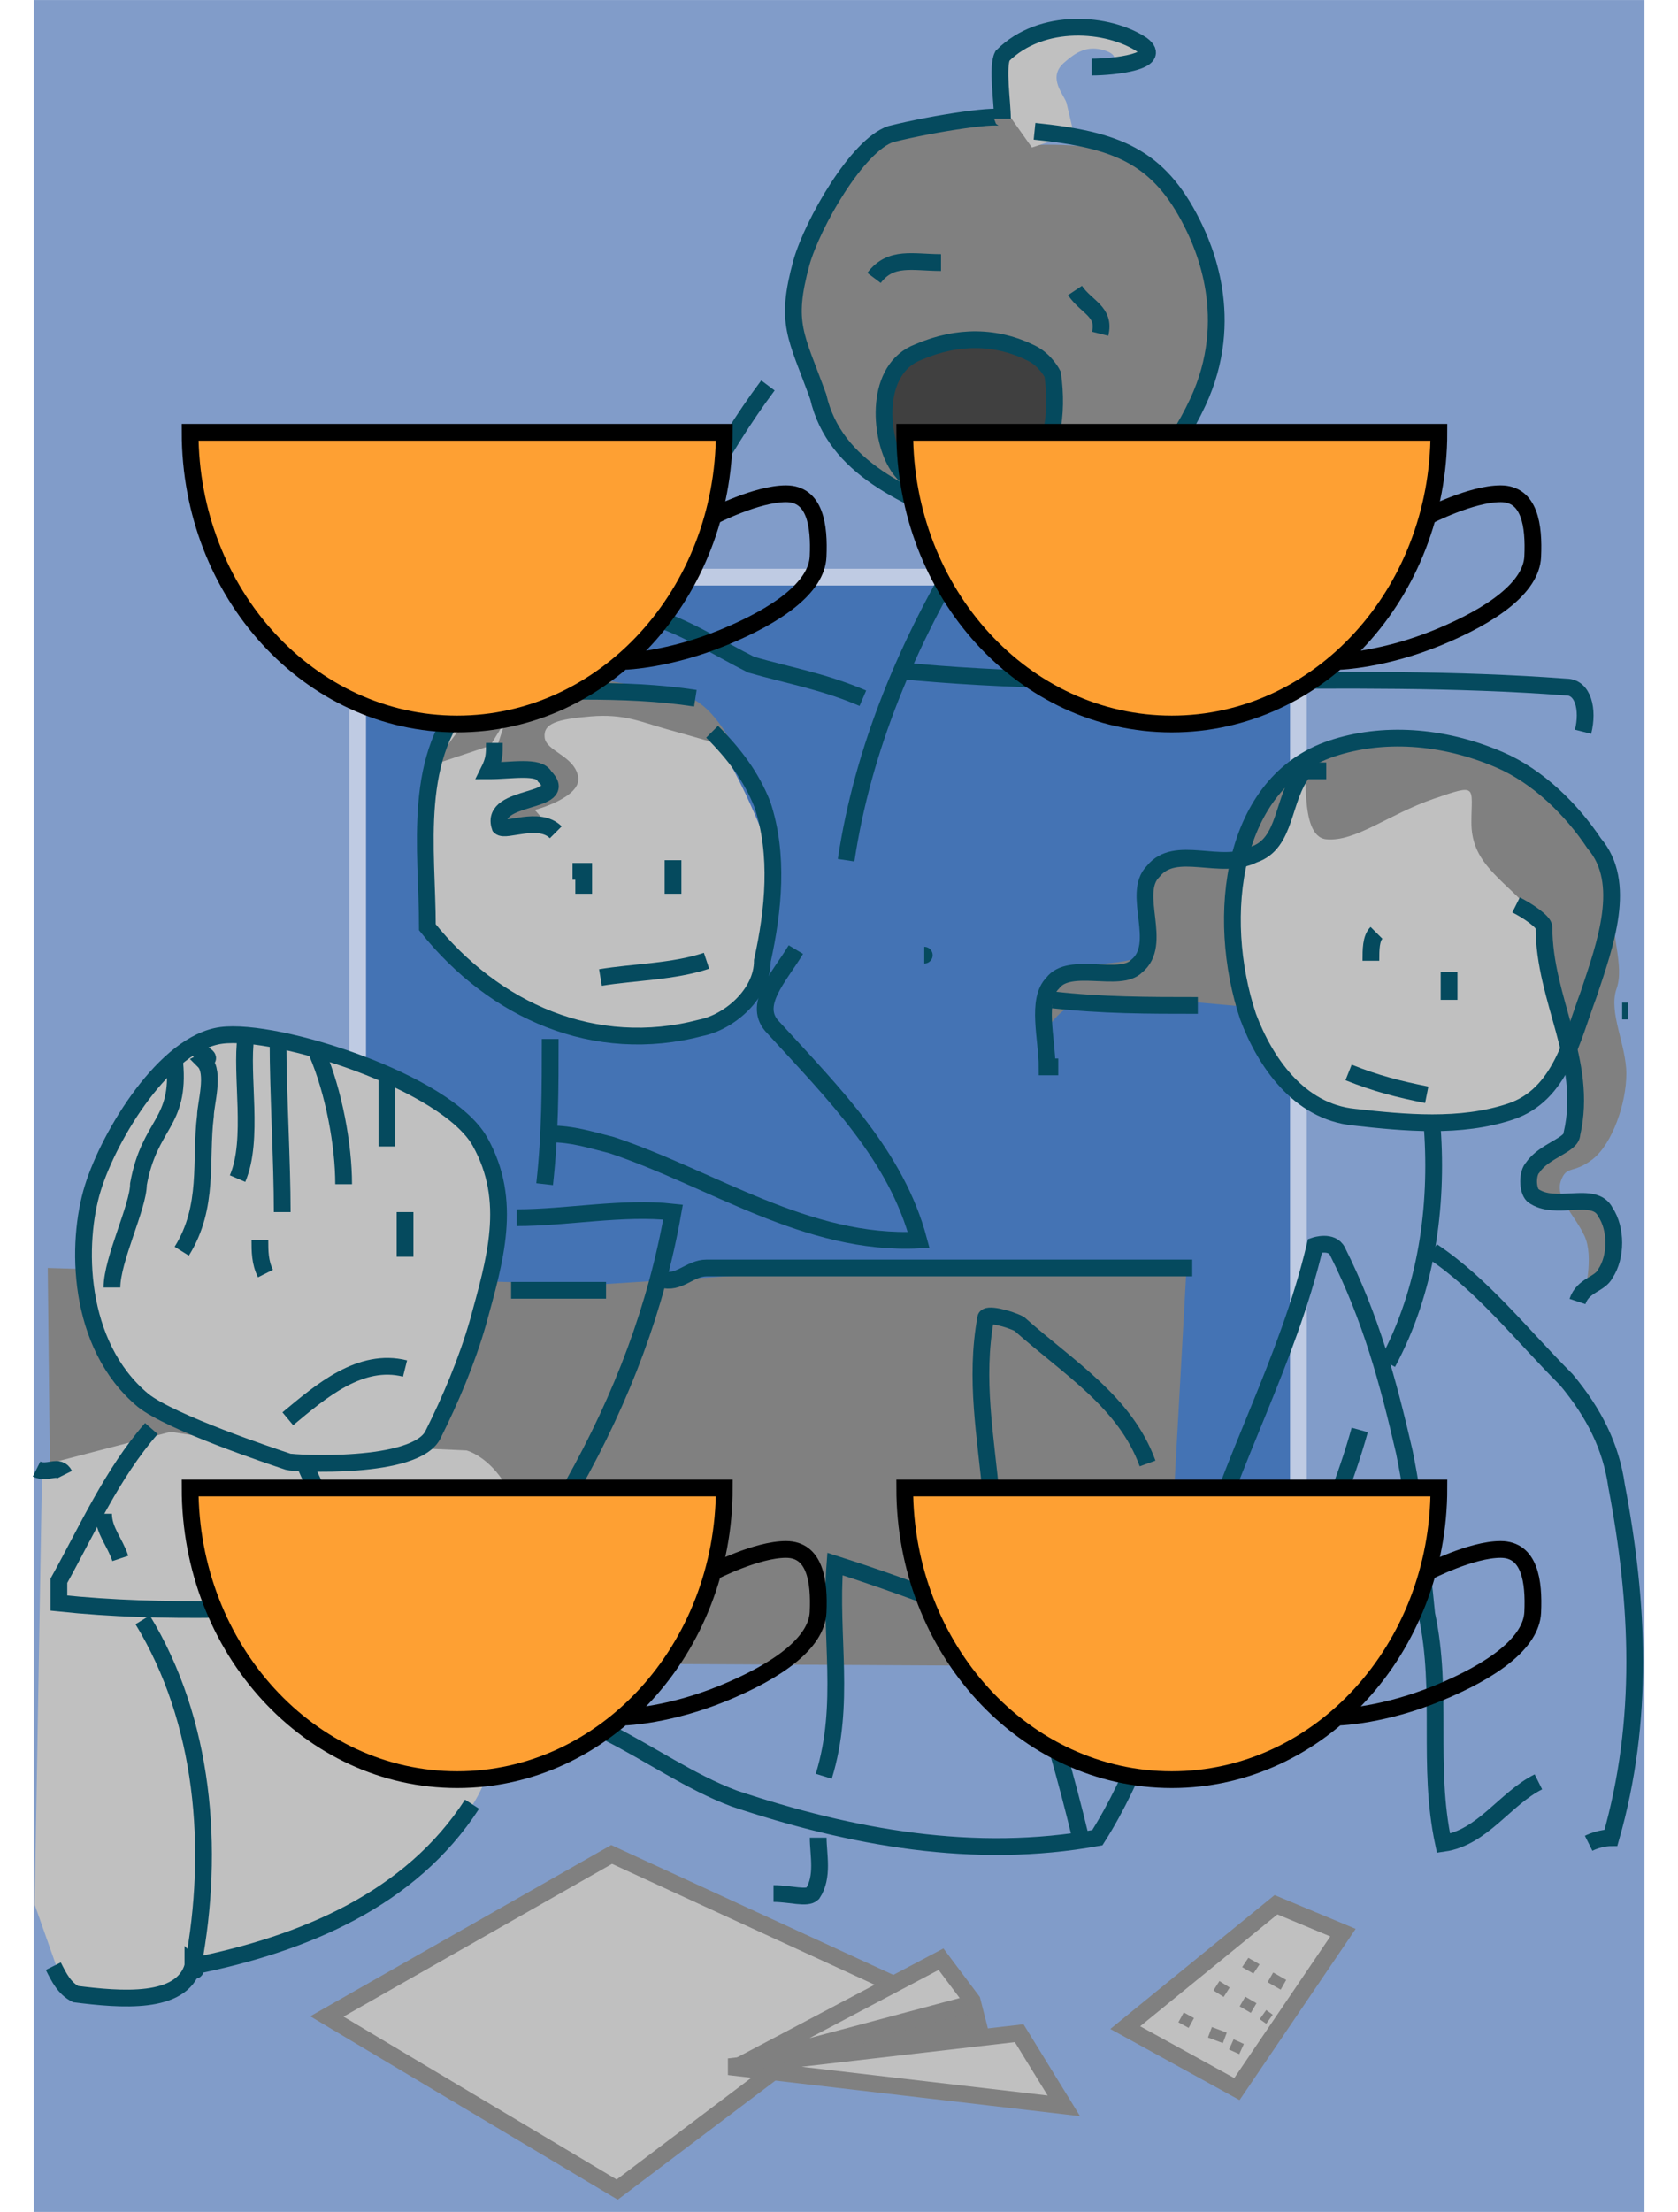 <svg xmlns="http://www.w3.org/2000/svg"
	xmlns:xlink="http://www.w3.org/1999/xlink"
	viewBox="30.4 21.7 577 792"
	width="635.39" height="837.157">
<g id="scene">
    <set attributeName="opacity" to="1" 
		    fill="freeze" begin="btn1.click"/>
    <set attributeName="opacity" to="0" 
		    fill="freeze" begin="btn2.click"/>
    <set attributeName="opacity" to="0" 
		    fill="freeze" begin="scene.load"/>
<g>
<path fill="#819CC9" stroke="none" d="M 607.449 813.712L 607.449 21.712L 30.45 21.712L 30.45 813.712L 607.449 813.712z"/>
<path fill="#4473B4" stroke-width="6" stroke="#BFCBE3" d="M 475.044 607.076C 479.697 607.076 483.469 602.837 483.469 597.607L 483.469 237.818C 483.469 232.588 479.697 228.349 475.044 228.349L 154.886 228.349C 150.233 228.349 146.461 232.588 146.461 237.818L 146.461 597.607C 146.461 602.837 150.233 607.076 154.886 607.076L 475.044 607.076z"/>
</g>
<g>
<path fill="#808080" stroke="none" d="M 35.445 475.712L 231.445 481.712L 340.445 474.712L 443.445 474.712L 435.445 618.462L 61.445 616.462L 37.445 657.712L 35.445 475.712z"/>
<path fill="#C0C0C0" stroke="none" d="M 92.445 393.212C 92.445 393.212 62.445 416.212 55.445 435.712C 48.445 455.212 43.445 489.212 57.445 508.712C 71.445 528.212 103.945 542.712 124.445 546.212C 144.945 549.712 164.445 555.212 174.945 529.712C 185.445 504.212 206.445 466.212 196.445 445.212C 186.445 424.212 166.945 410.212 145.445 403.212C 123.945 396.212 107.945 390.712 92.445 393.212z"/>
<path fill="#C0C0C0" stroke="none" d="M 176.945 287.712C 176.945 287.712 169.445 300.712 169.945 319.712C 170.445 338.712 171.445 355.212 171.445 355.212C 171.445 355.212 193.945 385.212 221.945 390.212C 249.945 395.212 277.945 395.212 284.445 383.712C 290.945 372.212 299.445 347.212 295.445 331.712C 291.445 316.212 276.279 285.221 268.445 278.212C 258.945 269.712 234.445 270.212 214.945 269.712C 195.445 269.212 179.445 276.712 176.945 287.712z"/>
<path fill="#C0C0C0" stroke="none" d="M 488.945 293.712C 488.945 293.712 472.445 300.712 467.445 314.712C 462.445 328.712 455.945 357.712 461.945 376.212C 467.945 394.712 474.945 412.212 491.945 418.212C 508.945 424.212 554.445 425.712 564.945 416.712C 575.445 407.712 589.945 382.212 592.445 362.212C 594.945 342.212 599.945 328.712 579.445 312.212C 558.945 295.712 533.945 281.712 514.945 285.212C 495.945 288.712 488.945 293.712 488.945 293.712z"/>
<path fill="#808080" stroke="none" d="M 585.945 484.712C 585.945 484.712 599.945 474.712 596.445 463.212C 592.945 451.712 590.945 453.212 580.445 452.212C 569.945 451.212 560.445 443.712 571.945 434.712C 583.445 425.712 583.445 417.712 582.445 406.712C 581.445 395.712 572.445 367.712 571.445 360.212C 570.445 352.712 573.945 354.712 563.945 344.712C 553.945 334.712 545.445 329.212 545.445 316.212C 545.445 303.212 547.945 302.212 531.945 307.712C 515.696 313.298 503.945 323.212 493.445 322.212C 482.945 321.212 487.945 292.712 484.445 301.212C 480.945 309.712 482.945 317.712 474.945 322.712C 466.945 327.712 464.445 327.212 449.445 329.212C 434.445 331.212 431.445 329.712 430.945 338.712C 430.445 347.712 433.945 355.712 428.945 362.212C 423.945 368.712 405.445 364.712 399.945 371.212C 394.445 377.712 393.445 390.212 393.445 390.212C 393.445 390.212 398.445 381.212 406.945 380.212C 415.445 379.212 448.445 380.712 448.445 380.712L 464.945 382.212C 464.945 382.212 460.445 355.712 460.945 343.212C 461.445 330.712 463.445 321.212 468.945 311.712C 474.445 302.212 498.945 283.212 517.445 284.712C 535.945 286.212 561.445 293.212 573.445 304.212C 585.445 315.212 596.945 324.212 595.945 340.212C 594.945 356.212 600.445 367.212 597.445 375.712C 594.445 384.212 600.945 395.712 600.945 406.212C 600.945 416.712 595.945 431.212 588.945 436.712C 581.945 442.212 579.445 438.712 577.445 444.712C 575.445 450.712 582.445 456.712 585.945 464.212C 589.445 471.712 585.945 484.712 585.945 484.712z"/>
<path fill="#808080" stroke="none" d="M 334.945 70.712C 351.945 64.712 379.445 61.712 379.445 61.712L 387.945 73.712C 387.945 73.712 420.945 71.212 432.445 84.212C 443.945 97.212 455.445 121.712 453.445 142.712C 451.445 163.712 439.945 188.712 426.945 196.712C 413.945 204.712 364.945 209.212 347.945 201.212C 330.945 193.212 318.445 186.712 309.445 157.212C 300.445 127.712 302.445 116.212 309.445 103.712C 316.445 91.212 334.945 70.712 334.945 70.712z"/>
<path fill="#404040" stroke="none" d="M 344.945 149.212C 364.547 141.991 375.843 140.434 390.945 153.212C 397.445 158.712 399.445 171.712 392.945 182.212C 386.445 192.712 369.945 201.712 356.445 196.712C 342.945 191.712 333.945 186.712 335.445 171.212C 336.945 155.712 344.945 149.212 344.945 149.212z"/>
<path fill="#C0C0C0" stroke="none" d="M 379.508 62.525C 379.508 62.525 371.508 48.025 379.008 41.525C 386.508 35.025 398.008 30.525 405.508 31.525C 413.008 32.525 426.508 34.525 427.508 38.525C 428.508 42.525 417.008 44.525 417.008 44.525C 417.008 44.525 419.733 41.443 413.945 39.712C 407.883 37.9 403.945 40.212 399.445 44.212C 393.316 49.66 399.805 55.939 400.445 58.712C 401.945 65.212 403.008 69.525 403.008 69.525L 388.008 74.525"/>
<path fill="#808080" stroke="none" d="M 199.445 279.712L 193.445 298.212C 193.445 298.212 212.945 293.712 213.945 299.212C 214.945 304.712 194.945 310.212 197.445 314.712C 199.945 319.212 213.445 315.712 213.445 315.712L 209.945 311.712C 209.945 311.712 226.945 307.212 225.445 299.712C 223.945 292.212 213.945 290.712 213.445 285.712C 212.945 280.712 217.945 279.212 229.945 278.212C 241.945 277.212 247.945 280.212 256.945 282.712C 265.945 285.212 281.445 289.712 281.445 289.712C 281.445 289.712 273.445 272.212 262.445 270.712C 251.445 269.212 224.445 260.212 205.945 265.712C 187.445 271.212 174.445 295.212 174.445 295.212L 193.945 288.712L 199.445 279.712z"/>
<path fill="#C0C0C0" stroke="none" d="M 33.445 546.379L 79.445 534.379L 96.778 537.046L 185.445 541.046C 185.445 541.046 202.112 545.046 206.778 575.046C 211.445 605.046 204.778 621.712 197.445 644.379C 190.112 667.046 187.445 669.046 177.445 680.379C 167.445 691.712 144.778 709.046 124.778 716.379C 104.778 723.712 86.112 729.046 86.112 729.046C 86.112 729.046 79.445 737.712 65.445 737.712C 51.445 737.712 42.778 737.712 38.778 726.379C 34.778 715.046 30.778 703.712 30.778 703.712L 33.445 546.379z"/>
</g>
<g>
<path fill="#808080" stroke="none" d="M 305.445 755.712L 363.445 738.212L 371.945 750.712L 305.445 755.712z"/>
<path fill="none" stroke-width="6" stroke="#054A5E" d="M 97.591 392.441C 77.591 395.108 57.591 427.775 51.591 447.108C 45.591 466.441 45.591 503.108 69.591 523.108C 79.591 531.108 115.591 543.108 121.591 545.108C 123.252 545.662 167.763 548.221 173.591 535.108C 179.591 523.108 185.591 509.108 189.591 495.108C 195.591 473.108 202.258 451.775 190.258 430.441C 178.258 409.108 117.591 389.775 97.591 392.441z"/>
<path fill="none" stroke-width="6" stroke="#054A5E" d="M 127.445 545.712C 147.445 593.712 191.445 619.712 235.445 641.712C 251.445 649.712 265.445 659.712 281.445 665.712C 323.445 679.712 367.445 687.712 411.445 679.712C 425.445 657.712 433.445 631.712 443.445 607.712C 445.445 599.712 445.445 593.712 447.445 585.712C 459.445 543.712 479.445 509.712 489.445 467.712C 489.445 467.712 495.445 465.712 497.445 469.712C 509.445 493.712 515.445 515.712 521.445 541.712C 525.445 561.712 527.445 579.712 529.445 599.712C 535.445 627.712 529.445 653.712 535.445 681.712C 549.445 679.712 557.445 665.712 569.445 659.712"/>
<path fill="none" stroke-width="6" stroke="#054A5E" d="M 153.445 595.712C 115.445 597.712 77.445 599.712 39.445 595.712C 39.445 595.712 39.445 589.712 39.445 587.712C 49.445 569.712 58.57 549.212 72.57 533.212"/>
<path fill="none" stroke-width="6" stroke="#054A5E" d="M 111.445 465.712C 111.445 469.712 111.445 473.712 113.445 477.712"/>
<path fill="none" stroke-width="6" stroke="#054A5E" d="M 163.445 455.712C 163.445 461.712 163.445 465.712 163.445 471.712"/>
<path fill="none" stroke-width="6" stroke="#054A5E" d="M 121.445 529.712C 133.445 519.712 147.445 507.712 163.445 511.712"/>
<path fill="none" stroke-width="6" stroke="#054A5E" d="M 203.445 457.712C 221.445 457.712 241.445 453.712 259.445 455.712C 253.445 489.712 241.445 521.712 223.445 553.712C 215.445 569.712 203.445 581.712 191.445 595.712"/>
<path fill="none" stroke-width="6" stroke="#054A5E" d="M 80.945 402.212C 82.945 424.212 71.945 423.712 67.945 445.712C 67.945 453.712 58.445 472.712 58.445 482.712"/>
<path fill="none" stroke-width="6" stroke="#054A5E" d="M 88.945 395.712C 88.945 399.712 95.445 399.712 91.445 401.712C 95.445 405.712 91.945 417.212 91.945 421.212C 89.945 437.212 93.445 453.712 83.445 469.712"/>
<path fill="none" stroke-width="6" stroke="#054A5E" d="M 106.445 392.712C 104.445 406.712 109.445 429.712 103.445 443.712"/>
<path fill="none" stroke-width="6" stroke="#054A5E" d="M 117.945 394.712C 117.945 412.712 119.445 437.712 119.445 455.712"/>
<path fill="none" stroke-width="6" stroke="#054A5E" d="M 131.945 398.712C 137.945 412.712 141.445 431.712 141.445 445.712"/>
<path fill="none" stroke-width="6" stroke="#054A5E" d="M 156.945 407.712C 156.945 409.712 156.945 430.212 156.945 432.212"/>
<path fill="none" stroke-width="6" stroke="#054A5E" d="M 405.445 679.712C 395.445 637.712 381.445 599.712 373.445 557.712C 371.445 535.712 367.445 515.712 371.445 493.712C 371.445 491.712 379.445 493.712 383.445 495.712C 401.445 511.712 421.445 523.712 429.445 545.712"/>
<path fill="none" stroke-width="6" stroke="#054A5E" d="M 555.445 293.712C 534.892 284.904 513.445 283.712 495.445 289.712C 459.445 301.712 453.445 349.712 465.445 385.712C 471.445 401.712 483.445 419.712 503.445 421.712C 521.445 423.712 541.445 425.712 559.445 419.712C 577.445 413.712 581.445 393.712 587.445 377.712C 593.445 359.712 601.445 337.712 589.445 323.712C 581.445 311.712 569.445 299.712 555.445 293.712z"/>
<path fill="none" stroke-width="6" stroke="#054A5E" d="M 531.445 425.712C 533.445 453.712 529.445 483.712 515.445 509.712"/>
<path fill="none" stroke-width="6" stroke="#054A5E" d="M 505.445 533.712C 495.445 569.712 477.445 599.712 465.445 633.712C 464.779 635.598 451.445 633.712 443.445 631.712C 401.445 613.712 361.445 595.712 317.445 581.712C 315.445 607.712 321.445 631.712 313.445 657.712"/>
<path fill="none" stroke-width="6" stroke="#054A5E" d="M 311.445 679.712C 311.445 685.712 313.445 693.712 309.445 699.712C 307.445 701.712 301.445 699.712 295.445 699.712"/>
<path fill="none" stroke-width="6" stroke="#054A5E" d="M 511.445 355.712C 509.445 357.712 509.445 361.712 509.445 365.712"/>
<path fill="none" stroke-width="6" stroke="#054A5E" d="M 537.445 369.712C 537.445 373.712 537.445 375.712 537.445 379.712"/>
<path fill="none" stroke-width="6" stroke="#054A5E" d="M 501.445 405.712C 511.445 409.712 519.445 411.712 529.445 413.712"/>
<path fill="none" stroke-width="6" stroke="#054A5E" d="M 493.445 297.712C 491.445 297.712 487.445 297.712 485.445 297.712C 477.445 307.712 479.445 323.712 467.445 327.712C 455.445 333.712 439.445 323.712 431.445 333.712C 423.445 341.712 435.445 359.712 425.445 367.712C 419.445 373.712 401.445 365.712 395.445 373.712C 389.445 379.712 393.445 393.712 393.445 403.712C 393.445 403.712 395.445 403.712 397.445 403.712"/>
<path fill="none" stroke-width="6" stroke="#054A5E" d="M 575.445 387.712"/>
<path fill="none" stroke-width="6" stroke="#054A5E" d="M 561.445 345.712C 565.445 347.712 571.445 351.712 571.445 353.712C 571.445 379.712 587.445 401.712 581.445 427.712C 581.445 431.712 571.445 433.712 567.445 439.712C 565.445 441.712 565.445 447.712 567.445 449.712C 575.445 455.712 589.445 447.712 593.445 455.712C 597.445 461.712 597.445 471.712 593.445 477.712C 591.445 481.712 585.445 481.712 583.445 487.712"/>
<path fill="none" stroke-width="6" stroke="#054A5E" d="M 531.445 469.712C 549.445 481.712 563.445 499.712 579.445 515.712C 589.445 527.712 595.445 539.712 597.445 553.712C 605.445 595.712 607.445 637.712 595.445 679.712C 595.445 679.712 591.445 679.712 587.445 681.712"/>
<path fill="none" stroke-width="6" stroke="#054A5E" d="M 31.445 547.712C 35.445 549.712 39.445 545.712 41.445 549.712"/>
<path fill="none" stroke-width="6" stroke="#054A5E" d="M 55.445 563.712C 55.445 569.712 59.445 573.712 61.445 579.712"/>
<path fill="none" stroke-width="6" stroke="#054A5E" d="M 69.445 601.712C 91.445 637.712 95.445 683.712 87.445 725.712C 83.445 739.712 61.445 737.712 45.445 735.712C 41.445 733.712 39.445 729.712 37.445 725.712"/>
<path fill="none" stroke-width="6" stroke="#054A5E" d="M 87.445 725.712C 87.445 729.712 87.445 729.712 87.445 725.712C 89.445 727.712 87.445 727.712 87.445 725.712C 127.445 717.712 165.445 701.712 187.445 667.712"/>
<path fill="none" stroke-width="6" stroke="#054A5E" d="M 395.445 379.712C 413.445 381.712 429.445 381.712 447.445 381.712"/>
<path fill="none" stroke-width="6" stroke="#054A5E" d="M 599.445 383.712L 601.445 383.712"/>
<path fill="none" stroke-width="6" stroke="#054A5E" d="M 349.445 363.712C 351.445 363.712 351.445 363.712 349.445 363.712"/>
<path fill="none" stroke-width="6" stroke="#054A5E" d="M 267.445 271.712C 241.445 267.712 213.445 269.712 187.445 269.712C 165.445 291.712 171.445 325.712 171.445 353.712C 195.445 383.712 231.445 399.712 269.445 389.712C 279.445 387.712 291.445 377.712 291.445 365.712C 295.445 347.712 297.445 327.712 291.445 309.712C 287.445 299.712 281.445 291.712 273.445 283.712"/>
<path fill="none" stroke-width="6" stroke="#054A5E" d="M 303.445 361.712C 297.445 371.712 287.445 381.712 295.445 389.712C 317.445 413.712 339.445 435.712 347.445 465.712C 307.445 467.712 273.445 443.712 237.445 431.712C 229.445 429.712 223.445 427.712 215.445 427.712"/>
<path fill="none" stroke-width="6" stroke="#054A5E" d="M 215.445 393.712C 215.445 411.712 215.445 427.712 213.445 445.712"/>
<path fill="none" stroke-width="6" stroke="#054A5E" d="M 233.445 371.712C 245.445 369.712 259.445 369.712 271.445 365.712"/>
<path fill="none" stroke-width="6" stroke="#054A5E" d="M 223.445 333.712C 225.445 333.712 227.445 333.712 227.445 333.712C 227.445 335.712 227.445 339.712 227.445 341.712"/>
<path fill="none" stroke-width="6" stroke="#054A5E" d="M 259.445 329.712C 259.445 333.712 259.445 337.712 259.445 341.712"/>
<path fill="none" stroke-width="6" stroke="#054A5E" d="M 195.445 287.712C 195.445 291.712 195.445 293.712 193.445 297.712C 201.445 297.712 211.445 295.712 213.445 299.712C 223.445 309.712 193.445 305.712 197.445 317.712C 199.445 319.712 211.445 313.712 217.445 319.712"/>
<path fill="none" stroke-width="6" stroke="#054A5E" d="M 249.445 273.712"/>
<path fill="none" stroke-width="6" stroke="#054A5E" d="M 445.445 475.712C 387.445 475.712 329.445 475.712 271.445 475.712C 265.445 475.712 261.445 481.712 255.445 479.712"/>
<path fill="none" stroke-width="6" stroke="#054A5E" d="M 235.445 483.712C 223.445 483.712 213.445 483.712 201.445 483.712"/>
<path fill="none" stroke-width="6" stroke="#054A5E" d="M 388.945 68.712C 418.445 71.712 433.445 77.712 445.445 101.712C 449.445 109.712 461.445 135.712 447.445 165.712C 430.029 203.031 403.445 209.712 367.445 209.712C 343.445 199.712 317.445 189.712 311.445 163.712C 303.445 141.712 299.445 137.712 305.445 115.712C 309.445 101.712 325.445 73.712 337.445 69.712C 353.445 65.712 377.445 62.212 377.445 64.212C 377.445 58.212 375.445 45.712 377.445 41.712C 391.445 27.712 415.445 29.712 427.445 37.712C 435.445 43.712 417.445 45.712 409.445 45.712"/>
<path fill="none" stroke-width="6" stroke="#054A5E" d="M 365.445 215.712C 343.445 251.712 327.445 289.712 321.445 329.712"/>
<path fill="none" stroke-width="6" stroke="#054A5E" d="M 387.945 148.212C 375.296 141.888 361.445 141.712 347.445 147.712C 331.445 153.712 333.445 177.712 339.445 187.712C 347.445 201.712 369.445 199.712 385.445 191.712C 395.445 185.712 397.445 169.712 395.445 155.712C 395.445 155.712 392.945 150.712 387.945 148.212z"/>
<path fill="none" stroke-width="6" stroke="#054A5E" d="M 293.445 159.712C 275.445 183.712 263.445 209.712 247.445 235.712C 247.445 237.712 247.445 239.712 249.445 241.712C 263.445 245.712 275.445 253.712 287.445 259.712C 301.445 263.712 313.445 265.712 327.445 271.712"/>
<path fill="none" stroke-width="6" stroke="#054A5E" d="M 339.445 261.712C 419.445 269.712 499.445 261.712 579.445 267.712C 585.445 267.712 587.445 275.712 585.445 283.712"/>
<path fill="none" stroke-width="6" stroke="#054A5E" d="M 331.445 121.212C 337.445 113.212 345.445 115.712 355.445 115.712"/>
<path fill="none" stroke-width="6" stroke="#054A5E" d="M 403.445 125.712C 407.445 131.712 414.445 133.212 412.445 141.212"/>
<path fill="#C0C0C0" stroke-width="6" stroke="#808080" d="M 135.445 743.712L 237.445 685.712L 337.445 731.712L 239.445 805.712L 135.445 743.712z"/>
<path fill="#C0C0C0" stroke-width="6" stroke="#808080" d="M 421.445 747.712L 475.445 703.712L 499.445 713.712L 461.445 769.712L 421.445 747.712z"/>
<path fill="#C0C0C0" stroke-width="4" stroke="#808080" d="M 441.445 744.046L 445.112 746.046"/>
<path fill="#C0C0C0" stroke-width="4" stroke="#808080" d="M 451.778 749.379L 457.112 751.379"/>
<path fill="#C0C0C0" stroke-width="4" stroke="#808080" d="M 459.445 753.712L 463.112 755.379"/>
<path fill="#C0C0C0" stroke-width="4" stroke="#808080" d="M 454.112 732.712L 457.778 735.046"/>
<path fill="#C0C0C0" stroke-width="4" stroke="#808080" d="M 463.445 738.379L 467.445 740.712"/>
<path fill="#C0C0C0" stroke-width="4" stroke="#808080" d="M 470.778 743.046L 473.112 744.712"/>
<path fill="#C0C0C0" stroke-width="4" stroke="#808080" d="M 464.445 724.379C 465.445 725.046 467.445 726.046 468.445 726.712"/>
<path fill="#C0C0C0" stroke-width="4" stroke="#808080" d="M 473.445 729.712L 478.112 732.379"/>
<path fill="#C0C0C0" stroke-width="6" stroke="#808080" d="M 399.445 775.712L 279.445 761.712L 383.445 749.712L 399.445 775.712z"/>
<path fill="#C0C0C0" stroke-width="6" stroke="#808080" d="M 369.445 749.212L 366.605 738.093L 355.445 723.212L 283.445 761.212L 365.945 739.212"/>
</g>
</g>
<g>
<g>
<g>
<g>
<path fill="#FEA033" stroke-width="6" stroke="#000000" d="M 533.801 554.493C 533.801 612.172 490.964 658.932 438.122 658.932C 385.281 658.932 342.444 612.172 342.444 554.493L 533.801 554.493z"/>
<path fill="none" stroke-width="6" stroke="#000000" d="M 529.912 584.493C 529.912 584.493 545.412 576.493 555.912 576.493C 566.412 576.493 567.912 587.993 567.412 598.993C 566.912 609.993 552.912 619.993 533.412 627.993C 513.912 635.993 498.412 636.493 498.412 636.493"/>
</g>
<g>
<path fill="#FEA033" stroke-width="6" stroke="#000000" d="M 277.801 554.493C 277.801 612.172 234.964 658.932 182.122 658.932C 129.281 658.932 86.444 612.172 86.444 554.493L 277.801 554.493z"/>
<path fill="none" stroke-width="6" stroke="#000000" d="M 273.912 584.493C 273.912 584.493 289.412 576.493 299.912 576.493C 310.412 576.493 311.912 587.993 311.412 598.993C 310.912 609.993 296.912 619.993 277.412 627.993C 257.912 635.993 242.412 636.493 242.412 636.493"/>
</g>
</g>
<g>
<g>
<path fill="#FEA033" stroke-width="6" stroke="#000000" d="M 533.801 176.493C 533.801 234.172 490.964 280.932 438.122 280.932C 385.281 280.932 342.444 234.172 342.444 176.493L 533.801 176.493z"/>
<path fill="none" stroke-width="6" stroke="#000000" d="M 529.912 206.493C 529.912 206.493 545.412 198.493 555.912 198.493C 566.412 198.493 567.912 209.993 567.412 220.993C 566.912 231.993 552.912 241.993 533.412 249.993C 513.912 257.993 498.412 258.493 498.412 258.493"/>
</g>
<g>
<path fill="#FEA033" stroke-width="6" stroke="#000000" d="M 277.801 176.493C 277.801 234.172 234.964 280.932 182.122 280.932C 129.281 280.932 86.444 234.172 86.444 176.493L 277.801 176.493z"/>
<path fill="none" stroke-width="6" stroke="#000000" d="M 273.912 206.493C 273.912 206.493 289.412 198.493 299.912 198.493C 310.412 198.493 311.912 209.993 311.412 220.993C 310.912 231.993 296.912 241.993 277.412 249.993C 257.912 257.993 242.412 258.493 242.412 258.493"/>
</g>
</g>
</g>
</g>
</svg>